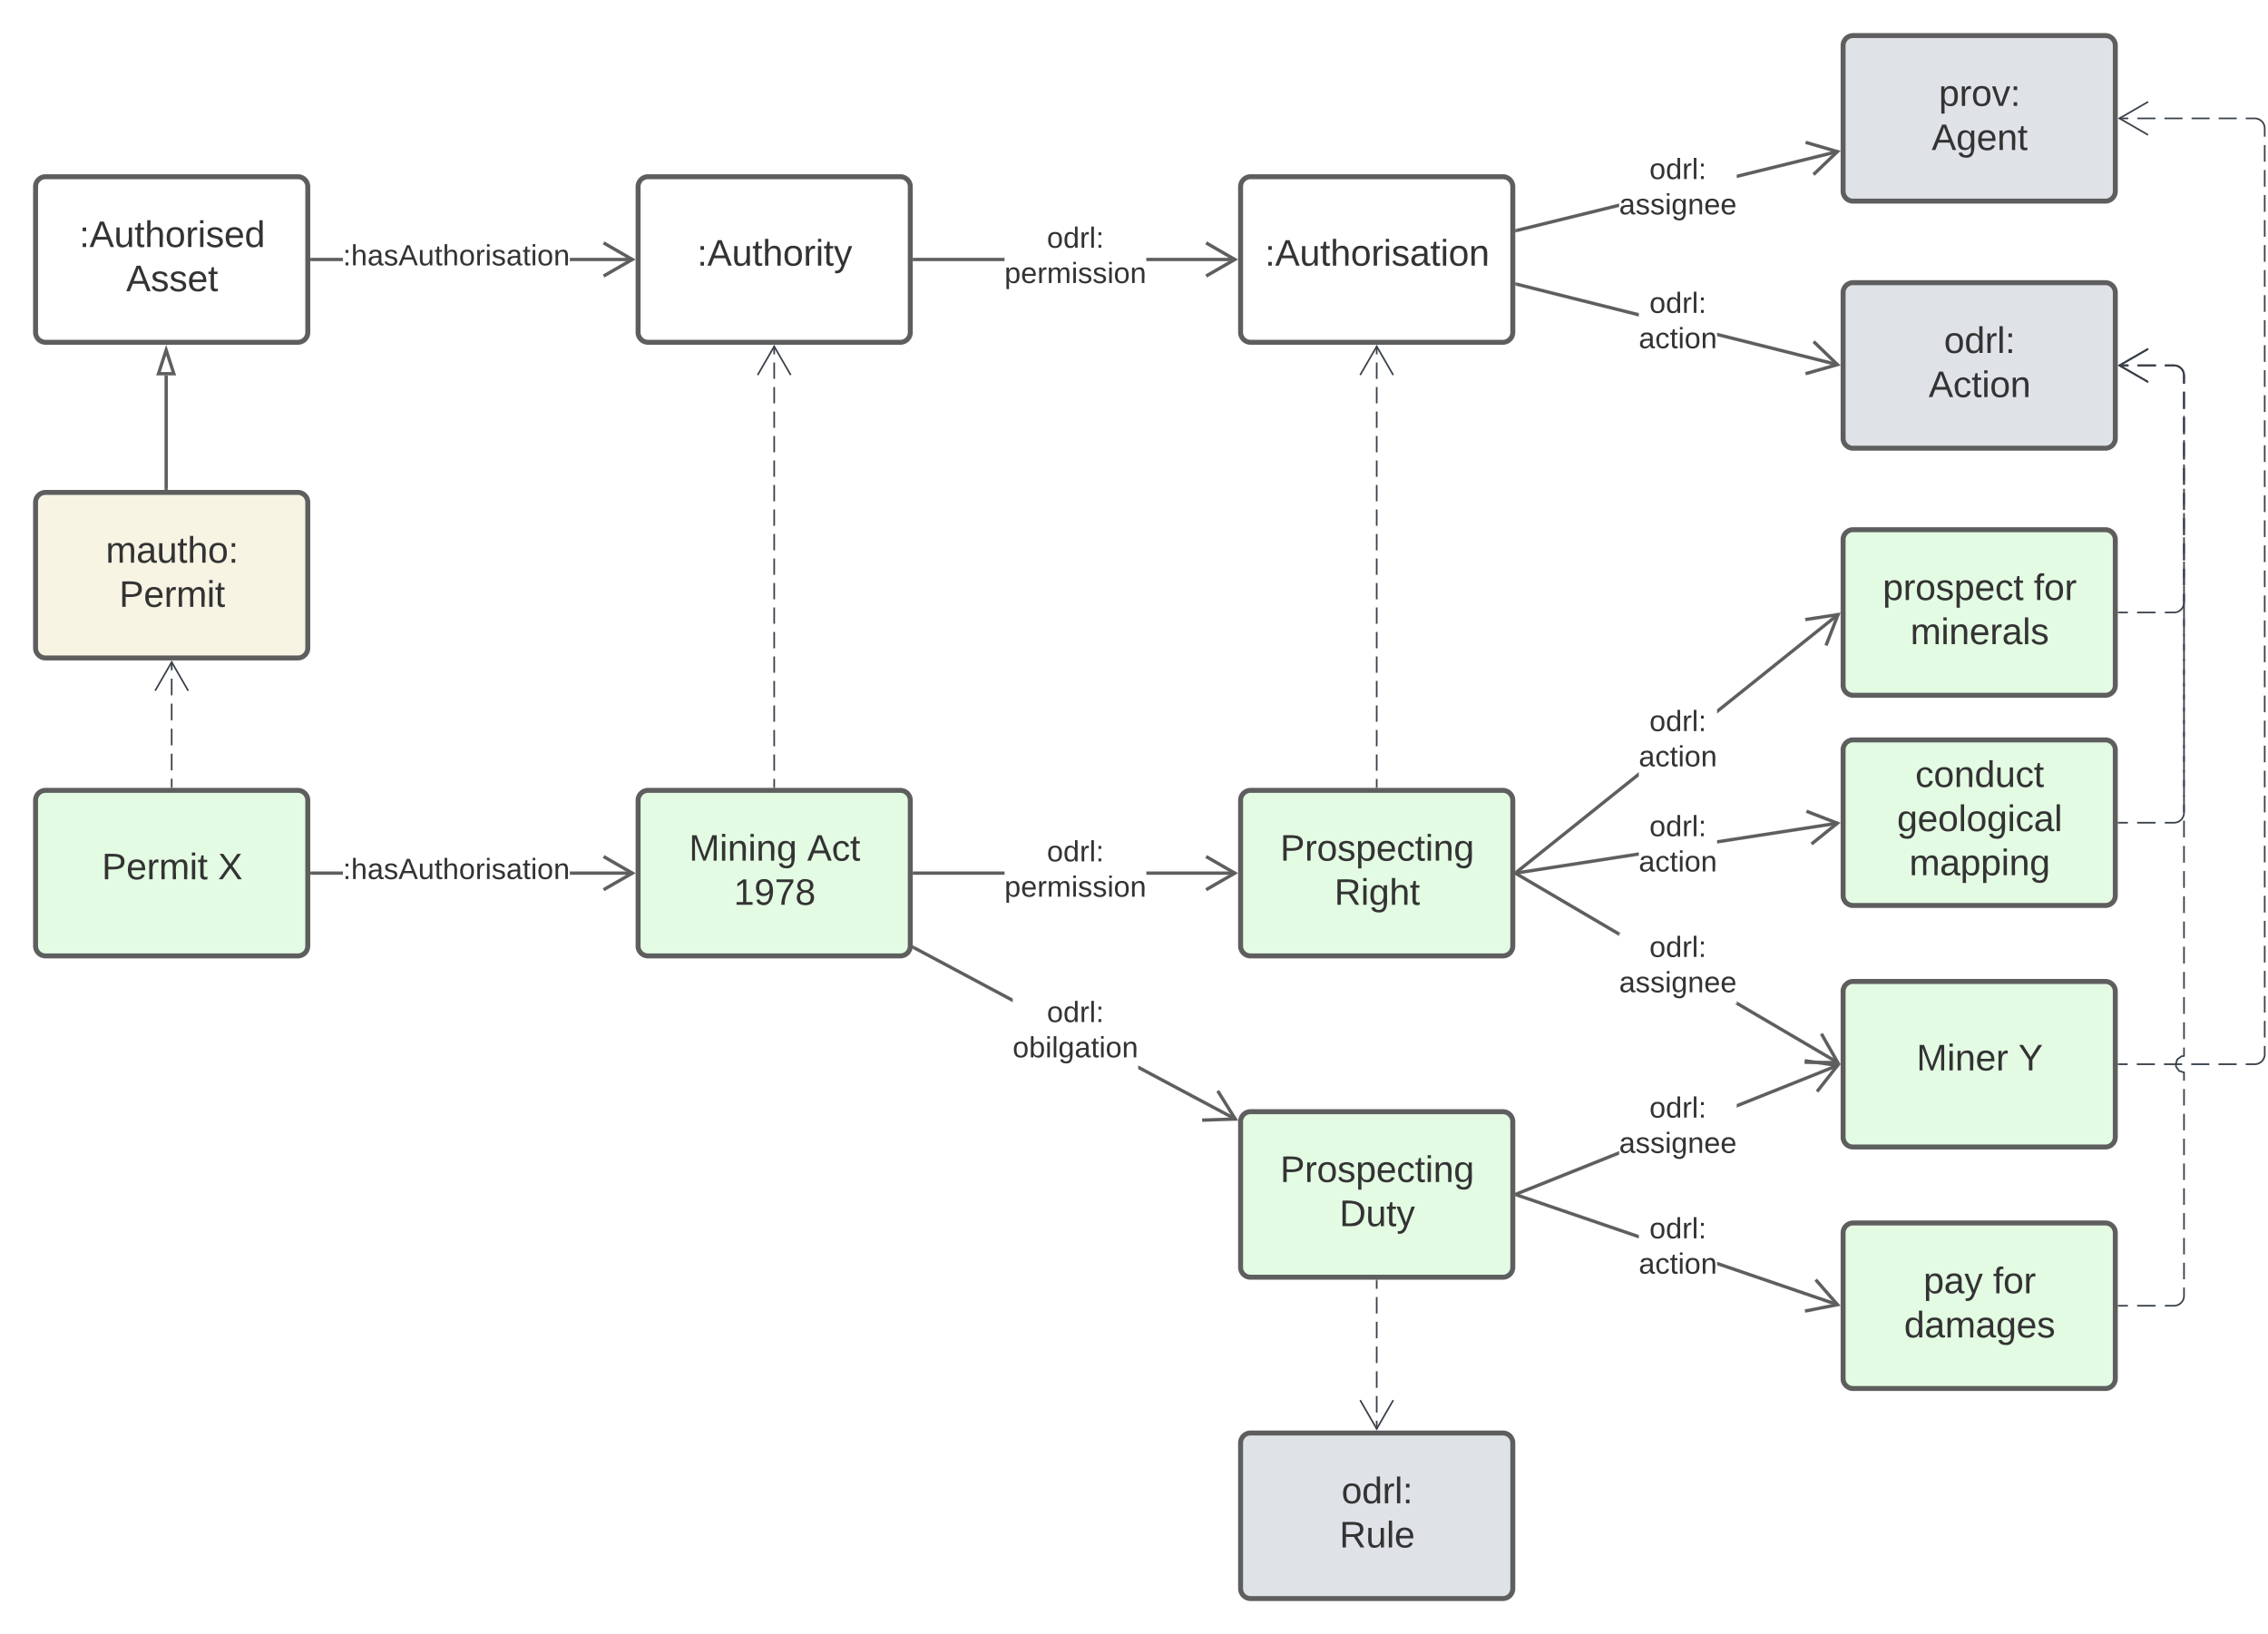 <svg xmlns="http://www.w3.org/2000/svg" xmlns:xlink="http://www.w3.org/1999/xlink" xmlns:lucid="lucid" width="1370.19" height="987.16"><g transform="translate(-135.808 -206.441)" lucid:page-tab-id="SV0iGjJB1.DW"><path d="M0 0h2000v1500H0z" fill="#fff"/><path d="M157.3 319.2a6 6 0 0 1 6-6h152.45a6 6 0 0 1 6 6v88a6 6 0 0 1-6 6H163.3a6 6 0 0 1-6-6z" stroke="#5e5e5e" stroke-width="3" fill="#fff"/><use xlink:href="#a" transform="matrix(1,0,0,1,162.308,318.191) translate(21.389 37.465)"/><use xlink:href="#b" transform="matrix(1,0,0,1,162.308,318.191) translate(49.722 64.132)"/><path d="M521.3 319.2a6 6 0 0 1 6-6h152.45a6 6 0 0 1 6 6v88a6 6 0 0 1-6 6H527.3a6 6 0 0 1-6-6z" stroke="#5e5e5e" stroke-width="3" fill="#fff"/><use xlink:href="#c" transform="matrix(1,0,0,1,526.308,318.191) translate(30.648 48.715)"/><path d="M342.96 364.17h-18.7v-1.95h18.7zm175.03 0h-37.9v-1.95H518z" stroke="#5e5e5e" stroke-width=".05" fill="#5e5e5e"/><path d="M324.28 364.17h-1.03v-1.95h1.03z" fill="#5e5e5e"/><path stroke="#5e5e5e" stroke-width=".05" fill="#5e5e5e"/><path d="M519.76 363.2l-18.8 10.84-.96-1.7 15.86-9.15-15.86-9.16.97-1.7z" stroke="#5e5e5e" stroke-width=".05" fill="#5e5e5e"/><use xlink:href="#d" transform="matrix(1,0,0,1,342.962,352.524) translate(0 14.222)"/><path d="M885.3 319.2a6 6 0 0 1 6-6h152.45a6 6 0 0 1 6 6v88a6 6 0 0 1-6 6H891.3a6 6 0 0 1-6-6z" stroke="#5e5e5e" stroke-width="3" fill="#fff"/><use xlink:href="#e" transform="matrix(1,0,0,1,890.308,318.191) translate(9.691 48.715)"/><path d="M742.67 364.17h-54.42v-1.95h54.42zm139.32 0h-53.6v-1.95H882z" stroke="#5e5e5e" stroke-width=".05" fill="#5e5e5e"/><path d="M688.28 364.17h-1.03v-1.95h1.03z" fill="#5e5e5e"/><path stroke="#5e5e5e" stroke-width=".05" fill="#5e5e5e"/><path d="M883.76 363.2l-18.78 10.84-.98-1.7 15.86-9.15-15.86-9.16.98-1.7z" stroke="#5e5e5e" stroke-width=".05" fill="#5e5e5e"/><use xlink:href="#f" transform="matrix(1,0,0,1,742.666,341.857) translate(25.635 14.222)"/><use xlink:href="#g" transform="matrix(1,0,0,1,742.666,341.857) translate(0.005 35.556)"/><path d="M1249.3 233.94a6 6 0 0 1 6-6h152.45a6 6 0 0 1 6 6v88a6 6 0 0 1-6 6H1255.3a6 6 0 0 1-6-6z" stroke="#5e5e5e" stroke-width="3" fill="#dfe3e8"/><use xlink:href="#h" transform="matrix(1,0,0,1,1254.308,232.941) translate(52.84 37.465)"/><use xlink:href="#i" transform="matrix(1,0,0,1,1254.308,232.941) translate(48.488 64.132)"/><path d="M1114 331.44l-61.54 15.13-.47-1.9 62-15.24zm132.28-32.5l-61.22 15.03v-2l60.75-14.93z" stroke="#5e5e5e" stroke-width=".05" fill="#5e5e5e"/><path d="M1052.48 346.56l-1.23.3v-2l.77-.2z" fill="#5e5e5e"/><path stroke="#5e5e5e" stroke-width=".05" fill="#5e5e5e"/><path d="M1247.76 297.56l-15.65 15-1.34-1.4 13.2-12.67-17.57-5.12.53-1.87z" stroke="#5e5e5e" stroke-width=".05" fill="#5e5e5e"/><use xlink:href="#f" transform="matrix(1,0,0,1,1113.999,300.37) translate(18.301 14.222)"/><use xlink:href="#j" transform="matrix(1,0,0,1,1113.999,300.37) translate(0.005 35.556)"/><path d="M1246.28 425.8l-.47 1.9-72.6-18.2v-2.02zm-120.43-30.2v2.02l-73.87-18.52.48-1.9z" stroke="#5e5e5e" stroke-width=".05" fill="#5e5e5e"/><path d="M1052.48 377.2l-.47 1.9-.75-.18v-2z" fill="#5e5e5e"/><path stroke="#5e5e5e" stroke-width=".05" fill="#5e5e5e"/><path d="M1247.76 427.18l-20.86 5.95-.53-1.88 17.6-5.02-13.15-12.74 1.36-1.4z" stroke="#5e5e5e" stroke-width=".05" fill="#5e5e5e"/><use xlink:href="#f" transform="matrix(1,0,0,1,1125.851,381.217) translate(6.449 14.222)"/><use xlink:href="#k" transform="matrix(1,0,0,1,1125.851,381.217) translate(0.005 35.556)"/><path d="M1249.3 383.2a6 6 0 0 1 6-6h152.45a6 6 0 0 1 6 6v88a6 6 0 0 1-6 6H1255.3a6 6 0 0 1-6-6z" stroke="#5e5e5e" stroke-width="3" fill="#dfe3e8"/><use xlink:href="#l" transform="matrix(1,0,0,1,1254.308,382.191) translate(55.957 37.465)"/><use xlink:href="#m" transform="matrix(1,0,0,1,1254.308,382.191) translate(46.667 64.132)"/><path d="M157.3 509.9a6 6 0 0 1 6-6h152.45a6 6 0 0 1 6 6v88a6 6 0 0 1-6 6H163.3a6 6 0 0 1-6-6z" stroke="#5e5e5e" stroke-width="3" fill="#f7f4e4"/><use xlink:href="#n" transform="matrix(1,0,0,1,162.308,508.899) translate(37.407 37.465)"/><use xlink:href="#o" transform="matrix(1,0,0,1,162.308,508.899) translate(45.494 64.132)"/><path d="M236.2 501.4v-68.2" stroke="#5e5e5e" stroke-width="2" fill="none"/><path d="M237.17 502.4h-1.95v-1.03h1.95z" stroke="#5e5e5e" stroke-width=".05" fill="#5e5e5e"/><path d="M236.2 417.93l4.63 14.26h-9.27z" stroke="#5e5e5e" stroke-width="2" fill="#fff"/><path d="M157.3 689.9a6 6 0 0 1 6-6h152.45a6 6 0 0 1 6 6v88a6 6 0 0 1-6 6H163.3a6 6 0 0 1-6-6z" stroke="#5e5e5e" stroke-width="3" fill="#e3fae3"/><use xlink:href="#p" transform="matrix(1,0,0,1,162.308,688.899) translate(35 48.715)"/><use xlink:href="#q" transform="matrix(1,0,0,1,162.308,688.899) translate(105.185 48.715)"/><path d="M521.3 689.9a6 6 0 0 1 6-6h152.45a6 6 0 0 1 6 6v88a6 6 0 0 1-6 6H527.3a6 6 0 0 1-6-6z" stroke="#5e5e5e" stroke-width="3" fill="#e3fae3"/><use xlink:href="#r" transform="matrix(1,0,0,1,526.308,688.899) translate(25.741 37.465)"/><use xlink:href="#s" transform="matrix(1,0,0,1,526.308,688.899) translate(97.16 37.465)"/><use xlink:href="#t" transform="matrix(1,0,0,1,526.308,688.899) translate(52.809 64.132)"/><path d="M885.3 689.9a6 6 0 0 1 6-6h152.45a6 6 0 0 1 6 6v88a6 6 0 0 1-6 6H891.3a6 6 0 0 1-6-6z" stroke="#5e5e5e" stroke-width="3" fill="#e3fae3"/><use xlink:href="#u" transform="matrix(1,0,0,1,890.308,688.899) translate(18.92 37.465)"/><use xlink:href="#v" transform="matrix(1,0,0,1,890.308,688.899) translate(51.636 64.132)"/><path d="M1249.3 532.44a6 6 0 0 1 6-6h152.45a6 6 0 0 1 6 6v88a6 6 0 0 1-6 6H1255.3a6 6 0 0 1-6-6z" stroke="#5e5e5e" stroke-width="3" fill="#e3fae3"/><use xlink:href="#w" transform="matrix(1,0,0,1,1254.308,531.441) translate(18.92 37.465)"/><use xlink:href="#x" transform="matrix(1,0,0,1,1254.308,531.441) translate(110.216 37.465)"/><use xlink:href="#y" transform="matrix(1,0,0,1,1254.308,531.441) translate(35.648 64.132)"/><path d="M1249.3 805.33a6 6 0 0 1 6-6h152.45a6 6 0 0 1 6 6v88a6 6 0 0 1-6 6H1255.3a6 6 0 0 1-6-6z" stroke="#5e5e5e" stroke-width="3" fill="#e3fae3"/><use xlink:href="#z" transform="matrix(1,0,0,1,1254.308,804.333) translate(39.321 48.715)"/><use xlink:href="#A" transform="matrix(1,0,0,1,1254.308,804.333) translate(100.864 48.715)"/><path d="M239.53 681.9v-5.04m0-5.04v-10.08m0-5.04v-10.08m0-5.04V631.5m0-5.03V616.4m0-5.05v-5.04" stroke="#3a414a" fill="none"/><path d="M240 682.4h-.94v-.5h.94z" stroke="#3a414a" stroke-width=".05" fill="#3a414a"/><path d="M229.53 623.72l10-17.32 10 17.32M603.53 681.9v-4.93m0-4.93v-9.87m0-4.93v-9.86m0-4.93v-9.87m0-4.93v-9.86m0-4.94V603m0-4.94v-9.86m0-4.93v-9.86m0-4.92v-9.87m0-4.92v-9.86m0-4.93V529m0-4.93v-9.87m0-4.93v-9.87m0-4.93v-9.86m0-4.93v-9.85m0-4.94v-9.85m0-4.93v-9.86m0-4.93v-9.87m0-4.93v-4.93" stroke="#3a414a" fill="none"/><path d="M604 682.4h-.95v-.5h.96z" stroke="#3a414a" stroke-width=".05" fill="#3a414a"/><path d="M593.53 433l10-17.3 10 17.3M967.53 681.9v-4.93m0-4.93v-9.87m0-4.93v-9.86m0-4.93v-9.87m0-4.93v-9.86m0-4.94V603m0-4.94v-9.86m0-4.93v-9.86m0-4.92v-9.87m0-4.92v-9.86m0-4.93V529m0-4.93v-9.87m0-4.93v-9.87m0-4.93v-9.86m0-4.93v-9.85m0-4.94v-9.85m0-4.93v-9.86m0-4.93v-9.87m0-4.93v-4.93" stroke="#3a414a" fill="none"/><path d="M968 682.4h-.95v-.5h.96z" stroke="#3a414a" stroke-width=".05" fill="#3a414a"/><path d="M957.53 433l10-17.3 10 17.3" stroke="#3a414a" fill="none"/><path d="M342.96 734.87h-18.7v-1.95h18.7zm175.03 0h-37.9v-1.95H518z" stroke="#5e5e5e" stroke-width=".05" fill="#5e5e5e"/><path d="M324.28 734.87h-1.03v-1.95h1.03z" fill="#5e5e5e"/><path stroke="#5e5e5e" stroke-width=".05" fill="#5e5e5e"/><path d="M519.76 733.9l-18.78 10.84-.98-1.7 15.86-9.14-15.86-9.16.98-1.7z" stroke="#5e5e5e" stroke-width=".05" fill="#5e5e5e"/><use xlink:href="#d" transform="matrix(1,0,0,1,342.962,723.232) translate(0 14.222)"/><path d="M742.67 734.87h-54.42v-1.95h54.42zm139.32 0h-53.6v-1.95H882z" stroke="#5e5e5e" stroke-width=".05" fill="#5e5e5e"/><path d="M688.28 734.87h-1.03v-1.95h1.03z" fill="#5e5e5e"/><path stroke="#5e5e5e" stroke-width=".05" fill="#5e5e5e"/><path d="M883.76 733.9l-18.78 10.84-.98-1.7 15.86-9.14-15.86-9.16.98-1.7z" stroke="#5e5e5e" stroke-width=".05" fill="#5e5e5e"/><use xlink:href="#f" transform="matrix(1,0,0,1,742.666,712.566) translate(25.635 14.222)"/><use xlink:href="#g" transform="matrix(1,0,0,1,742.666,712.566) translate(0.005 35.556)"/><path d="M1125.85 675.4l-73.2 58.63-1.23-1.52 74.43-59.6zM1247 578.33l-73.8 59.1v-2.5l72.58-58.12z" stroke="#5e5e5e" stroke-width=".05" fill="#5e5e5e"/><path d="M1052.66 734.02l-1.4 1.13v-2.5l.18-.15z" fill="#5e5e5e"/><path stroke="#5e5e5e" stroke-width=".05" fill="#5e5e5e"/><path d="M1239.9 596.68l-1.83-.7 6.65-17.07-18.1 2.78-.3-1.93 21.45-3.28z" stroke="#5e5e5e" stroke-width=".05" fill="#5e5e5e"/><use xlink:href="#f" transform="matrix(1,0,0,1,1125.851,633.836) translate(6.449 14.222)"/><use xlink:href="#k" transform="matrix(1,0,0,1,1125.851,633.836) translate(0.005 35.556)"/><path d="M1246.73 847.57l-.98 1.68-61.82-36.3h1.13v-1.6zm-131.6-77.3H1114v1.6l-62.38-36.62 1-1.68z" stroke="#5e5e5e" stroke-width=".05" fill="#5e5e5e"/><path d="M1052.63 733.58l-1 1.68-.38-.23v-2.26z" fill="#5e5e5e"/><path stroke="#5e5e5e" stroke-width=".05" fill="#5e5e5e"/><path d="M1247.77 849.3l-21.7-.15.02-1.95 18.3.13-9.04-15.92 1.7-.95z" stroke="#5e5e5e" stroke-width=".05" fill="#5e5e5e"/><use xlink:href="#f" transform="matrix(1,0,0,1,1113.999,770.283) translate(18.301 14.222)"/><use xlink:href="#j" transform="matrix(1,0,0,1,1113.999,770.283) translate(0.005 35.556)"/><path d="M1415.75 849.33h5.48m5.5 0h10.95m5.5 0h10.95m5.5 0h10.95m5.5 0h10.95m5.5 0h5.47l.94-.07.9-.22.88-.36.8-.5.72-.6.6-.72.5-.8.37-.87.23-.93.07-.94v-5.04m0-5.05v-10.08m0-5.03v-10.08m0-5.04v-10.08m0-5.04v-10.08m0-5.04V762.7m0-5.04v-10.08m0-5.04v-10.08m0-5.04v-10.08m0-5.04v-10.07m0-5.04v-10.1m0-5.03V672m0-5.05v-10.08m0-5.04v-10.08m0-5.04v-10.07m0-5.04v-10.1m0-5.03V596.4m0-5.04v-10.1m0-5.02v-10.08m0-5.04v-10.08m0-5.04v-10.08m0-5.04V520.8m0-5.04v-10.08m0-5.04v-10.08m0-5.04v-10.08m0-5.04v-10.07m0-5.04v-10.1m0-5.03V430.1m0-5.05v-10.08m0-5.04v-10.08m0-5.04v-10.07m0-5.04v-10.1m0-5.03V354.5m0-5.05V339.4m0-5.04v-10.08m0-5.04v-10.08m0-5.04v-10.08m0-5.04v-5.04l-.07-.94-.22-.9-.35-.88-.5-.8-.6-.72-.72-.6-.8-.5-.88-.37-.9-.22-.95-.06h-5.46m-5.45 0h-10.92m-5.46 0h-10.9m-5.47 0h-10.9m-5.47 0h-10.9m-5.46 0h-5.46" stroke="#3a414a" fill="none"/><path d="M1415.77 849.8h-.52v-.94h.52z" stroke="#3a414a" stroke-width=".05" fill="#3a414a"/><path d="M1433.57 287.94l-17.32-10 17.32-10M1415.75 576.44h5.6m5.57 0h11.16m5.6 0h5.57l.94-.07.9-.22.88-.36.8-.5.7-.62.63-.7.5-.82.36-.87.22-.92.07-.94v-5.08m0-5.1v-10.15m0-5.08v-10.16m0-5.1v-10.15m0-5.08v-10.16m0-5.1v-10.15m0-5.08v-10.16m0-5.1v-10.15m0-5.08v-10.16m0-5.1v-5.07l-.07-.95-.22-.9-.36-.88-.5-.8-.6-.72-.72-.6-.8-.5-.87-.37-.9-.22-.95-.07h-5.5m-5.53 0h-11.03m-5.52 0h-5.52" stroke="#3a414a" fill="none"/><path d="M1415.77 576.92h-.52v-.95h.52z" stroke="#3a414a" stroke-width=".05" fill="#3a414a"/><path d="M1433.57 437.2l-17.32-10 17.32-10" stroke="#3a414a" fill="none"/><path d="M1249.3 659.43a6 6 0 0 1 6-6h152.45a6 6 0 0 1 6 6v88a6 6 0 0 1-6 6H1255.3a6 6 0 0 1-6-6z" stroke="#5e5e5e" stroke-width="3" fill="#e3fae3"/><use xlink:href="#B" transform="matrix(1,0,0,1,1254.308,658.434) translate(38.611 23.403)"/><use xlink:href="#C" transform="matrix(1,0,0,1,1254.308,658.434) translate(27.593 50.069)"/><use xlink:href="#D" transform="matrix(1,0,0,1,1254.308,658.434) translate(34.969 76.736)"/><path d="M1125.85 723.32l-73.46 11.4-.3-1.94 73.75-11.43zm120.3-18.64l-72.94 11.3V714l72.66-11.25z" stroke="#5e5e5e" stroke-width=".05" fill="#5e5e5e"/><path d="M1052.4 734.7l-1.15.2v-2l.87-.12z" fill="#5e5e5e"/><path stroke="#5e5e5e" stroke-width=".05" fill="#5e5e5e"/><path d="M1247.76 703.44l-16.9 13.6-1.22-1.52 14.26-11.48-17.07-6.62.7-1.82z" stroke="#5e5e5e" stroke-width=".05" fill="#5e5e5e"/><use xlink:href="#f" transform="matrix(1,0,0,1,1125.851,697.333) translate(6.449 14.222)"/><use xlink:href="#k" transform="matrix(1,0,0,1,1125.851,697.333) translate(0.005 35.556)"/><path d="M1415.75 703.43h5.6m5.57 0h11.16m5.6 0h5.57l.94-.07.9-.22.88-.36.8-.5.7-.6.63-.72.5-.8.36-.87.22-.93.07-.94v-4.9m0-4.88v-9.8m0-4.88v-9.8m0-4.88v-9.8m0-4.9v-9.78m0-4.9v-9.78m0-4.9v-9.78m0-4.9v-9.78m0-4.9v-9.78m0-4.9v-9.78m0-4.9v-9.78m0-4.9v-9.78m0-4.9v-9.78m0-4.9v-9.78m0-4.9v-9.78m0-4.9v-9.78m0-4.9v-9.78m0-4.9v-9.78m0-4.9v-4.9l-.07-.93-.22-.9-.36-.88-.5-.8-.6-.72-.72-.6-.8-.5-.87-.37-.9-.22-.95-.07h-5.5m-5.53 0h-11.03m-5.52 0h-5.52" stroke="#3a414a" fill="none"/><path d="M1415.77 703.9h-.52v-.94h.52z" stroke="#3a414a" stroke-width=".05" fill="#3a414a"/><path d="M1433.57 437.2l-17.32-10 17.32-10" stroke="#3a414a" fill="none"/><path d="M885.3 884a6 6 0 0 1 6-6h152.45a6 6 0 0 1 6 6v88a6 6 0 0 1-6 6H891.3a6 6 0 0 1-6-6z" stroke="#5e5e5e" stroke-width="3" fill="#e3fae3"/><use xlink:href="#u" transform="matrix(1,0,0,1,890.308,883) translate(18.92 37.465)"/><use xlink:href="#E" transform="matrix(1,0,0,1,890.308,883) translate(54.691 64.132)"/><path d="M882.7 881.66l-.9 1.72-58.34-31.1h.02v-2.2zm-135.1-72.04h-.02v2.2l-59.95-31.97.92-1.72z" stroke="#5e5e5e" stroke-width=".05" fill="#5e5e5e"/><path d="M688.57 778.14l-.92 1.72-.6-.32.1-.47.1-1.1v-.53z" fill="#5e5e5e"/><path stroke="#5e5e5e" stroke-width=".05" fill="#5e5e5e"/><path d="M883.8 883.36l-21.67.73-.06-1.96 18.3-.62-9.7-15.54 1.67-1.03z" stroke="#5e5e5e" stroke-width=".05" fill="#5e5e5e"/><use xlink:href="#f" transform="matrix(1,0,0,1,747.579,809.616) translate(20.721 14.222)"/><use xlink:href="#F" transform="matrix(1,0,0,1,747.579,809.616) translate(0.005 35.556)"/><path d="M1114 903.94l-61.46 24.6-.72-1.82 62.18-24.88zm132.48-53.03l-61.42 24.6v-2.1l60.7-24.3z" stroke="#5e5e5e" stroke-width=".05" fill="#5e5e5e"/><path d="M1052.57 928.52l-1.32.53v-2.1l.6-.24z" fill="#5e5e5e"/><path stroke="#5e5e5e" stroke-width=".05" fill="#5e5e5e"/><path d="M1247.76 849.35l-13.4 17.05-1.54-1.2 11.32-14.4-18.12-2.6.27-1.94z" stroke="#5e5e5e" stroke-width=".05" fill="#5e5e5e"/><g><use xlink:href="#f" transform="matrix(1,0,0,1,1113.999,867.333) translate(18.301 14.222)"/><use xlink:href="#j" transform="matrix(1,0,0,1,1113.999,867.333) translate(0.005 35.556)"/></g><path d="M1249.3 951.23a6 6 0 0 1 6-6h152.45a6 6 0 0 1 6 6v88a6 6 0 0 1-6 6H1255.3a6 6 0 0 1-6-6z" stroke="#5e5e5e" stroke-width="3" fill="#e3fae3"/><g><use xlink:href="#G" transform="matrix(1,0,0,1,1254.308,950.232) translate(43.58 37.465)"/><use xlink:href="#x" transform="matrix(1,0,0,1,1254.308,950.232) translate(85.556 37.465)"/><use xlink:href="#H" transform="matrix(1,0,0,1,1254.308,950.232) translate(31.852 64.132)"/></g><path d="M1246.4 993.72l-.63 1.85-72.56-24.82v-2.07zm-120.55-41.23v2.05l-73.97-25.3.63-1.85z" stroke="#5e5e5e" stroke-width=".05" fill="#5e5e5e"/><path d="M1052.54 927.4l-.63 1.85-.65-.22v-2.06z" fill="#5e5e5e"/><path stroke="#5e5e5e" stroke-width=".05" fill="#5e5e5e"/><path d="M1247.76 995.22l-21.28 4.18-.38-1.92 17.97-3.53-12.04-13.8 1.47-1.27z" stroke="#5e5e5e" stroke-width=".05" fill="#5e5e5e"/><g><use xlink:href="#f" transform="matrix(1,0,0,1,1125.851,940.283) translate(6.449 14.222)"/><use xlink:href="#k" transform="matrix(1,0,0,1,1125.851,940.283) translate(0.005 35.556)"/></g><path d="M1415.75 995.23h5.6m5.57 0h11.16m5.6 0h5.57l.94-.07.9-.22.88-.36.8-.5.7-.6.63-.72.5-.8.36-.87.22-.93.07-.94v-5m0-5v-9.98m0-5v-10m0-5v-9.98m0-5v-10m0-5v-9.98m0-5v-10m0-5v-9.98m0-5v-10m0-5v-5l-2.95-.95-1.8-2.46-.25-1.57.97-2.95 2.45-1.8 1.58-.25v-5.07m0-5.08v-10.15m0-5.08V808.8m0-5.07v-10.15m0-5.08v-10.15m0-5.08v-10.15m0-5.08V747.9m0-5.08v-10.16m0-5.07v-10.16m0-5.08V702.2m0-5.07v-10.15m0-5.07v-10.14m0-5.08v-10.15m0-5.08V641.3m0-5.08v-10.15m0-5.07v-10.15m0-5.08v-10.15m0-5.08V580.4m0-5.1v-10.14m0-5.07v-10.17m0-5.07V534.7m0-5.07v-10.15m0-5.08v-10.15m0-5.07v-10.16m0-5.07V473.8m0-5.08v-10.15m0-5.08v-10.16m0-5.07v-5.08l-.07-.95-.22-.9-.36-.88-.5-.8-.6-.72-.72-.6-.8-.5-.87-.37-.9-.22-.95-.07h-5.5m-5.53 0h-11.03m-5.52 0h-5.52" stroke="#3a414a" fill="none"/><path d="M1415.77 995.7h-.52v-.94h.52z" stroke="#3a414a" stroke-width=".05" fill="#3a414a"/><path d="M1433.57 437.2l-17.32-10 17.32-10" stroke="#3a414a" fill="none"/><path d="M885.3 1078.1a6 6 0 0 1 6-6h152.45a6 6 0 0 1 6 6v88a6 6 0 0 1-6 6H891.3a6 6 0 0 1-6-6z" stroke="#5e5e5e" stroke-width="3" fill="#dfe3e8"/><g><use xlink:href="#l" transform="matrix(1,0,0,1,890.308,1077.101) translate(55.957 37.465)"/><use xlink:href="#I" transform="matrix(1,0,0,1,890.308,1077.101) translate(54.722 64.132)"/></g><path d="M967.53 980v4.98m0 5v9.95m0 4.98v9.98m0 4.98v9.97m0 4.98v9.98m0 4.98v9.97m0 4.98v5" stroke="#3a414a" fill="none"/><path d="M968 980h-.95v-.5h.96z" stroke="#3a414a" stroke-width=".05" fill="#3a414a"/><path d="M977.53 1052.28l-10 17.32-10-17.32" stroke="#3a414a" fill="none"/><defs><path fill="#333" d="M33-154v-36h34v36H33zM33 0v-36h34V0H33" id="J"/><path fill="#333" d="M205 0l-28-72H64L36 0H1l101-248h38L239 0h-34zm-38-99l-47-123c-12 45-31 82-46 123h93" id="K"/><path fill="#333" d="M84 4C-5 8 30-112 23-190h32v120c0 31 7 50 39 49 72-2 45-101 50-169h31l1 190h-30c-1-10 1-25-2-33-11 22-28 36-60 37" id="L"/><path fill="#333" d="M59-47c-2 24 18 29 38 22v24C64 9 27 4 27-40v-127H5v-23h24l9-43h21v43h35v23H59v120" id="M"/><path fill="#333" d="M106-169C34-169 62-67 57 0H25v-261h32l-1 103c12-21 28-36 61-36 89 0 53 116 60 194h-32v-121c2-32-8-49-39-48" id="N"/><path fill="#333" d="M100-194c62-1 85 37 85 99 1 63-27 99-86 99S16-35 15-95c0-66 28-99 85-99zM99-20c44 1 53-31 53-75 0-43-8-75-51-75s-53 32-53 75 10 74 51 75" id="O"/><path fill="#333" d="M114-163C36-179 61-72 57 0H25l-1-190h30c1 12-1 29 2 39 6-27 23-49 58-41v29" id="P"/><path fill="#333" d="M24-231v-30h32v30H24zM24 0v-190h32V0H24" id="Q"/><path fill="#333" d="M135-143c-3-34-86-38-87 0 15 53 115 12 119 90S17 21 10-45l28-5c4 36 97 45 98 0-10-56-113-15-118-90-4-57 82-63 122-42 12 7 21 19 24 35" id="R"/><path fill="#333" d="M100-194c63 0 86 42 84 106H49c0 40 14 67 53 68 26 1 43-12 49-29l28 8c-11 28-37 45-77 45C44 4 14-33 15-96c1-61 26-98 85-98zm52 81c6-60-76-77-97-28-3 7-6 17-6 28h103" id="S"/><path fill="#333" d="M85-194c31 0 48 13 60 33l-1-100h32l1 261h-30c-2-10 0-23-3-31C134-8 116 4 85 4 32 4 16-35 15-94c0-66 23-100 70-100zm9 24c-40 0-46 34-46 75 0 40 6 74 45 74 42 0 51-32 51-76 0-42-9-74-50-73" id="T"/><g id="a"><use transform="matrix(0.062,0,0,0.062,0,0)" xlink:href="#J"/><use transform="matrix(0.062,0,0,0.062,6.173,0)" xlink:href="#K"/><use transform="matrix(0.062,0,0,0.062,20.988,0)" xlink:href="#L"/><use transform="matrix(0.062,0,0,0.062,33.333,0)" xlink:href="#M"/><use transform="matrix(0.062,0,0,0.062,39.506,0)" xlink:href="#N"/><use transform="matrix(0.062,0,0,0.062,51.852,0)" xlink:href="#O"/><use transform="matrix(0.062,0,0,0.062,64.198,0)" xlink:href="#P"/><use transform="matrix(0.062,0,0,0.062,71.543,0)" xlink:href="#Q"/><use transform="matrix(0.062,0,0,0.062,76.42,0)" xlink:href="#R"/><use transform="matrix(0.062,0,0,0.062,87.531,0)" xlink:href="#S"/><use transform="matrix(0.062,0,0,0.062,99.877,0)" xlink:href="#T"/></g><g id="b"><use transform="matrix(0.062,0,0,0.062,0,0)" xlink:href="#K"/><use transform="matrix(0.062,0,0,0.062,14.815,0)" xlink:href="#R"/><use transform="matrix(0.062,0,0,0.062,25.926,0)" xlink:href="#R"/><use transform="matrix(0.062,0,0,0.062,37.037,0)" xlink:href="#S"/><use transform="matrix(0.062,0,0,0.062,49.383,0)" xlink:href="#M"/></g><path fill="#333" d="M179-190L93 31C79 59 56 82 12 73V49c39 6 53-20 64-50L1-190h34L92-34l54-156h33" id="U"/><g id="c"><use transform="matrix(0.062,0,0,0.062,0,0)" xlink:href="#J"/><use transform="matrix(0.062,0,0,0.062,6.173,0)" xlink:href="#K"/><use transform="matrix(0.062,0,0,0.062,20.988,0)" xlink:href="#L"/><use transform="matrix(0.062,0,0,0.062,33.333,0)" xlink:href="#M"/><use transform="matrix(0.062,0,0,0.062,39.506,0)" xlink:href="#N"/><use transform="matrix(0.062,0,0,0.062,51.852,0)" xlink:href="#O"/><use transform="matrix(0.062,0,0,0.062,64.198,0)" xlink:href="#P"/><use transform="matrix(0.062,0,0,0.062,71.543,0)" xlink:href="#Q"/><use transform="matrix(0.062,0,0,0.062,76.42,0)" xlink:href="#M"/><use transform="matrix(0.062,0,0,0.062,82.593,0)" xlink:href="#U"/></g><path fill="#333" d="M141-36C126-15 110 5 73 4 37 3 15-17 15-53c-1-64 63-63 125-63 3-35-9-54-41-54-24 1-41 7-42 31l-33-3c5-37 33-52 76-52 45 0 72 20 72 64v82c-1 20 7 32 28 27v20c-31 9-61-2-59-35zM48-53c0 20 12 33 32 33 41-3 63-29 60-74-43 2-92-5-92 41" id="V"/><path fill="#333" d="M117-194c89-4 53 116 60 194h-32v-121c0-31-8-49-39-48C34-167 62-67 57 0H25l-1-190h30c1 10-1 24 2 32 11-22 29-35 61-36" id="W"/><g id="d"><use transform="matrix(0.049,0,0,0.049,0,0)" xlink:href="#J"/><use transform="matrix(0.049,0,0,0.049,4.938,0)" xlink:href="#N"/><use transform="matrix(0.049,0,0,0.049,14.815,0)" xlink:href="#V"/><use transform="matrix(0.049,0,0,0.049,24.691,0)" xlink:href="#R"/><use transform="matrix(0.049,0,0,0.049,33.58,0)" xlink:href="#K"/><use transform="matrix(0.049,0,0,0.049,45.432,0)" xlink:href="#L"/><use transform="matrix(0.049,0,0,0.049,55.309,0)" xlink:href="#M"/><use transform="matrix(0.049,0,0,0.049,60.247,0)" xlink:href="#N"/><use transform="matrix(0.049,0,0,0.049,70.123,0)" xlink:href="#O"/><use transform="matrix(0.049,0,0,0.049,80,0)" xlink:href="#P"/><use transform="matrix(0.049,0,0,0.049,85.877,0)" xlink:href="#Q"/><use transform="matrix(0.049,0,0,0.049,89.778,0)" xlink:href="#R"/><use transform="matrix(0.049,0,0,0.049,98.667,0)" xlink:href="#V"/><use transform="matrix(0.049,0,0,0.049,108.543,0)" xlink:href="#M"/><use transform="matrix(0.049,0,0,0.049,113.481,0)" xlink:href="#Q"/><use transform="matrix(0.049,0,0,0.049,117.383,0)" xlink:href="#O"/><use transform="matrix(0.049,0,0,0.049,127.259,0)" xlink:href="#W"/></g><g id="e"><use transform="matrix(0.062,0,0,0.062,0,0)" xlink:href="#J"/><use transform="matrix(0.062,0,0,0.062,6.173,0)" xlink:href="#K"/><use transform="matrix(0.062,0,0,0.062,20.988,0)" xlink:href="#L"/><use transform="matrix(0.062,0,0,0.062,33.333,0)" xlink:href="#M"/><use transform="matrix(0.062,0,0,0.062,39.506,0)" xlink:href="#N"/><use transform="matrix(0.062,0,0,0.062,51.852,0)" xlink:href="#O"/><use transform="matrix(0.062,0,0,0.062,64.198,0)" xlink:href="#P"/><use transform="matrix(0.062,0,0,0.062,71.543,0)" xlink:href="#Q"/><use transform="matrix(0.062,0,0,0.062,76.42,0)" xlink:href="#R"/><use transform="matrix(0.062,0,0,0.062,87.531,0)" xlink:href="#V"/><use transform="matrix(0.062,0,0,0.062,99.877,0)" xlink:href="#M"/><use transform="matrix(0.062,0,0,0.062,106.049,0)" xlink:href="#Q"/><use transform="matrix(0.062,0,0,0.062,110.926,0)" xlink:href="#O"/><use transform="matrix(0.062,0,0,0.062,123.272,0)" xlink:href="#W"/></g><path fill="#333" d="M24 0v-261h32V0H24" id="X"/><g id="f"><use transform="matrix(0.049,0,0,0.049,0,0)" xlink:href="#O"/><use transform="matrix(0.049,0,0,0.049,9.877,0)" xlink:href="#T"/><use transform="matrix(0.049,0,0,0.049,19.753,0)" xlink:href="#P"/><use transform="matrix(0.049,0,0,0.049,25.63,0)" xlink:href="#X"/><use transform="matrix(0.049,0,0,0.049,29.531,0)" xlink:href="#J"/></g><path fill="#333" d="M115-194c55 1 70 41 70 98S169 2 115 4C84 4 66-9 55-30l1 105H24l-1-265h31l2 30c10-21 28-34 59-34zm-8 174c40 0 45-34 45-75s-6-73-45-74c-42 0-51 32-51 76 0 43 10 73 51 73" id="Y"/><path fill="#333" d="M210-169c-67 3-38 105-44 169h-31v-121c0-29-5-50-35-48C34-165 62-65 56 0H25l-1-190h30c1 10-1 24 2 32 10-44 99-50 107 0 11-21 27-35 58-36 85-2 47 119 55 194h-31v-121c0-29-5-49-35-48" id="Z"/><g id="g"><use transform="matrix(0.049,0,0,0.049,0,0)" xlink:href="#Y"/><use transform="matrix(0.049,0,0,0.049,9.877,0)" xlink:href="#S"/><use transform="matrix(0.049,0,0,0.049,19.753,0)" xlink:href="#P"/><use transform="matrix(0.049,0,0,0.049,25.63,0)" xlink:href="#Z"/><use transform="matrix(0.049,0,0,0.049,40.395,0)" xlink:href="#Q"/><use transform="matrix(0.049,0,0,0.049,44.296,0)" xlink:href="#R"/><use transform="matrix(0.049,0,0,0.049,53.185,0)" xlink:href="#R"/><use transform="matrix(0.049,0,0,0.049,62.074,0)" xlink:href="#Q"/><use transform="matrix(0.049,0,0,0.049,65.975,0)" xlink:href="#O"/><use transform="matrix(0.049,0,0,0.049,75.852,0)" xlink:href="#W"/></g><path fill="#333" d="M108 0H70L1-190h34L89-25l56-165h34" id="aa"/><g id="h"><use transform="matrix(0.062,0,0,0.062,0,0)" xlink:href="#Y"/><use transform="matrix(0.062,0,0,0.062,12.346,0)" xlink:href="#P"/><use transform="matrix(0.062,0,0,0.062,19.691,0)" xlink:href="#O"/><use transform="matrix(0.062,0,0,0.062,32.037,0)" xlink:href="#aa"/><use transform="matrix(0.062,0,0,0.062,43.148,0)" xlink:href="#J"/></g><path fill="#333" d="M177-190C167-65 218 103 67 71c-23-6-38-20-44-43l32-5c15 47 100 32 89-28v-30C133-14 115 1 83 1 29 1 15-40 15-95c0-56 16-97 71-98 29-1 48 16 59 35 1-10 0-23 2-32h30zM94-22c36 0 50-32 50-73 0-42-14-75-50-75-39 0-46 34-46 75s6 73 46 73" id="ab"/><g id="i"><use transform="matrix(0.062,0,0,0.062,0,0)" xlink:href="#K"/><use transform="matrix(0.062,0,0,0.062,14.815,0)" xlink:href="#ab"/><use transform="matrix(0.062,0,0,0.062,27.16,0)" xlink:href="#S"/><use transform="matrix(0.062,0,0,0.062,39.506,0)" xlink:href="#W"/><use transform="matrix(0.062,0,0,0.062,51.852,0)" xlink:href="#M"/></g><g id="j"><use transform="matrix(0.049,0,0,0.049,0,0)" xlink:href="#V"/><use transform="matrix(0.049,0,0,0.049,9.877,0)" xlink:href="#R"/><use transform="matrix(0.049,0,0,0.049,18.765,0)" xlink:href="#R"/><use transform="matrix(0.049,0,0,0.049,27.654,0)" xlink:href="#Q"/><use transform="matrix(0.049,0,0,0.049,31.556,0)" xlink:href="#ab"/><use transform="matrix(0.049,0,0,0.049,41.432,0)" xlink:href="#W"/><use transform="matrix(0.049,0,0,0.049,51.309,0)" xlink:href="#S"/><use transform="matrix(0.049,0,0,0.049,61.185,0)" xlink:href="#S"/></g><path fill="#333" d="M96-169c-40 0-48 33-48 73s9 75 48 75c24 0 41-14 43-38l32 2c-6 37-31 61-74 61-59 0-76-41-82-99-10-93 101-131 147-64 4 7 5 14 7 22l-32 3c-4-21-16-35-41-35" id="ac"/><g id="k"><use transform="matrix(0.049,0,0,0.049,0,0)" xlink:href="#V"/><use transform="matrix(0.049,0,0,0.049,9.877,0)" xlink:href="#ac"/><use transform="matrix(0.049,0,0,0.049,18.765,0)" xlink:href="#M"/><use transform="matrix(0.049,0,0,0.049,23.704,0)" xlink:href="#Q"/><use transform="matrix(0.049,0,0,0.049,27.605,0)" xlink:href="#O"/><use transform="matrix(0.049,0,0,0.049,37.481,0)" xlink:href="#W"/></g><g id="l"><use transform="matrix(0.062,0,0,0.062,0,0)" xlink:href="#O"/><use transform="matrix(0.062,0,0,0.062,12.346,0)" xlink:href="#T"/><use transform="matrix(0.062,0,0,0.062,24.691,0)" xlink:href="#P"/><use transform="matrix(0.062,0,0,0.062,32.037,0)" xlink:href="#X"/><use transform="matrix(0.062,0,0,0.062,36.914,0)" xlink:href="#J"/></g><g id="m"><use transform="matrix(0.062,0,0,0.062,0,0)" xlink:href="#K"/><use transform="matrix(0.062,0,0,0.062,14.815,0)" xlink:href="#ac"/><use transform="matrix(0.062,0,0,0.062,25.926,0)" xlink:href="#M"/><use transform="matrix(0.062,0,0,0.062,32.099,0)" xlink:href="#Q"/><use transform="matrix(0.062,0,0,0.062,36.975,0)" xlink:href="#O"/><use transform="matrix(0.062,0,0,0.062,49.321,0)" xlink:href="#W"/></g><g id="n"><use transform="matrix(0.062,0,0,0.062,0,0)" xlink:href="#Z"/><use transform="matrix(0.062,0,0,0.062,18.457,0)" xlink:href="#V"/><use transform="matrix(0.062,0,0,0.062,30.802,0)" xlink:href="#L"/><use transform="matrix(0.062,0,0,0.062,43.148,0)" xlink:href="#M"/><use transform="matrix(0.062,0,0,0.062,49.321,0)" xlink:href="#N"/><use transform="matrix(0.062,0,0,0.062,61.667,0)" xlink:href="#O"/><use transform="matrix(0.062,0,0,0.062,74.012,0)" xlink:href="#J"/></g><path fill="#333" d="M30-248c87 1 191-15 191 75 0 78-77 80-158 76V0H30v-248zm33 125c57 0 124 11 124-50 0-59-68-47-124-48v98" id="ad"/><g id="o"><use transform="matrix(0.062,0,0,0.062,0,0)" xlink:href="#ad"/><use transform="matrix(0.062,0,0,0.062,14.815,0)" xlink:href="#S"/><use transform="matrix(0.062,0,0,0.062,27.16,0)" xlink:href="#P"/><use transform="matrix(0.062,0,0,0.062,34.506,0)" xlink:href="#Z"/><use transform="matrix(0.062,0,0,0.062,52.963,0)" xlink:href="#Q"/><use transform="matrix(0.062,0,0,0.062,57.84,0)" xlink:href="#M"/></g><g id="p"><use transform="matrix(0.062,0,0,0.062,0,0)" xlink:href="#ad"/><use transform="matrix(0.062,0,0,0.062,14.815,0)" xlink:href="#S"/><use transform="matrix(0.062,0,0,0.062,27.16,0)" xlink:href="#P"/><use transform="matrix(0.062,0,0,0.062,34.506,0)" xlink:href="#Z"/><use transform="matrix(0.062,0,0,0.062,52.963,0)" xlink:href="#Q"/><use transform="matrix(0.062,0,0,0.062,57.84,0)" xlink:href="#M"/></g><path fill="#333" d="M195 0l-74-108L45 0H8l94-129-87-119h37l69 98 67-98h37l-84 118L233 0h-38" id="ae"/><use transform="matrix(0.062,0,0,0.062,0,0)" xlink:href="#ae" id="q"/><path fill="#333" d="M240 0l2-218c-23 76-54 145-80 218h-23L58-218 59 0H30v-248h44l77 211c21-75 51-140 76-211h43V0h-30" id="af"/><g id="r"><use transform="matrix(0.062,0,0,0.062,0,0)" xlink:href="#af"/><use transform="matrix(0.062,0,0,0.062,18.457,0)" xlink:href="#Q"/><use transform="matrix(0.062,0,0,0.062,23.333,0)" xlink:href="#W"/><use transform="matrix(0.062,0,0,0.062,35.679,0)" xlink:href="#Q"/><use transform="matrix(0.062,0,0,0.062,40.556,0)" xlink:href="#W"/><use transform="matrix(0.062,0,0,0.062,52.901,0)" xlink:href="#ab"/></g><g id="s"><use transform="matrix(0.062,0,0,0.062,0,0)" xlink:href="#K"/><use transform="matrix(0.062,0,0,0.062,14.815,0)" xlink:href="#ac"/><use transform="matrix(0.062,0,0,0.062,25.926,0)" xlink:href="#M"/></g><path fill="#333" d="M27 0v-27h64v-190l-56 39v-29l58-41h29v221h61V0H27" id="ag"/><path fill="#333" d="M99-251c64 0 84 50 84 122C183-37 130 33 47-8c-14-7-20-23-25-40l30-5c6 39 69 39 84 7 9-19 16-44 16-74-10 22-31 35-62 35-49 0-73-33-73-83 0-54 28-83 82-83zm-1 141c31-1 51-18 51-49 0-36-14-67-51-67-34 0-49 23-49 58 0 34 15 58 49 58" id="ah"/><path fill="#333" d="M64 0c3-98 48-159 88-221H18v-27h164v26C143-157 98-101 97 0H64" id="ai"/><path fill="#333" d="M134-131c28 9 52 24 51 62-1 50-34 73-85 73S17-19 16-69c0-36 21-54 49-61-75-25-45-126 34-121 46 3 78 18 79 63 0 33-17 51-44 57zm-34-11c31 1 46-15 46-44 0-28-17-43-47-42-29 0-46 13-45 42 1 28 16 44 46 44zm1 122c35 0 51-18 51-52 0-30-18-46-53-46-33 0-51 17-51 47 0 34 19 51 53 51" id="aj"/><g id="t"><use transform="matrix(0.062,0,0,0.062,0,0)" xlink:href="#ag"/><use transform="matrix(0.062,0,0,0.062,12.346,0)" xlink:href="#ah"/><use transform="matrix(0.062,0,0,0.062,24.691,0)" xlink:href="#ai"/><use transform="matrix(0.062,0,0,0.062,37.037,0)" xlink:href="#aj"/></g><g id="u"><use transform="matrix(0.062,0,0,0.062,0,0)" xlink:href="#ad"/><use transform="matrix(0.062,0,0,0.062,14.815,0)" xlink:href="#P"/><use transform="matrix(0.062,0,0,0.062,22.16,0)" xlink:href="#O"/><use transform="matrix(0.062,0,0,0.062,34.506,0)" xlink:href="#R"/><use transform="matrix(0.062,0,0,0.062,45.617,0)" xlink:href="#Y"/><use transform="matrix(0.062,0,0,0.062,57.963,0)" xlink:href="#S"/><use transform="matrix(0.062,0,0,0.062,70.309,0)" xlink:href="#ac"/><use transform="matrix(0.062,0,0,0.062,81.42,0)" xlink:href="#M"/><use transform="matrix(0.062,0,0,0.062,87.593,0)" xlink:href="#Q"/><use transform="matrix(0.062,0,0,0.062,92.469,0)" xlink:href="#W"/><use transform="matrix(0.062,0,0,0.062,104.815,0)" xlink:href="#ab"/></g><path fill="#333" d="M233-177c-1 41-23 64-60 70L243 0h-38l-65-103H63V0H30v-248c88 3 205-21 203 71zM63-129c60-2 137 13 137-47 0-61-80-42-137-45v92" id="ak"/><g id="v"><use transform="matrix(0.062,0,0,0.062,0,0)" xlink:href="#ak"/><use transform="matrix(0.062,0,0,0.062,15.988,0)" xlink:href="#Q"/><use transform="matrix(0.062,0,0,0.062,20.864,0)" xlink:href="#ab"/><use transform="matrix(0.062,0,0,0.062,33.21,0)" xlink:href="#N"/><use transform="matrix(0.062,0,0,0.062,45.556,0)" xlink:href="#M"/></g><g id="w"><use transform="matrix(0.062,0,0,0.062,0,0)" xlink:href="#Y"/><use transform="matrix(0.062,0,0,0.062,12.346,0)" xlink:href="#P"/><use transform="matrix(0.062,0,0,0.062,19.691,0)" xlink:href="#O"/><use transform="matrix(0.062,0,0,0.062,32.037,0)" xlink:href="#R"/><use transform="matrix(0.062,0,0,0.062,43.148,0)" xlink:href="#Y"/><use transform="matrix(0.062,0,0,0.062,55.494,0)" xlink:href="#S"/><use transform="matrix(0.062,0,0,0.062,67.84,0)" xlink:href="#ac"/><use transform="matrix(0.062,0,0,0.062,78.951,0)" xlink:href="#M"/></g><path fill="#333" d="M101-234c-31-9-42 10-38 44h38v23H63V0H32v-167H5v-23h27c-7-52 17-82 69-68v24" id="al"/><g id="x"><use transform="matrix(0.062,0,0,0.062,0,0)" xlink:href="#al"/><use transform="matrix(0.062,0,0,0.062,6.173,0)" xlink:href="#O"/><use transform="matrix(0.062,0,0,0.062,18.519,0)" xlink:href="#P"/></g><g id="y"><use transform="matrix(0.062,0,0,0.062,0,0)" xlink:href="#Z"/><use transform="matrix(0.062,0,0,0.062,18.457,0)" xlink:href="#Q"/><use transform="matrix(0.062,0,0,0.062,23.333,0)" xlink:href="#W"/><use transform="matrix(0.062,0,0,0.062,35.679,0)" xlink:href="#S"/><use transform="matrix(0.062,0,0,0.062,48.025,0)" xlink:href="#P"/><use transform="matrix(0.062,0,0,0.062,55.37,0)" xlink:href="#V"/><use transform="matrix(0.062,0,0,0.062,67.716,0)" xlink:href="#X"/><use transform="matrix(0.062,0,0,0.062,72.593,0)" xlink:href="#R"/></g><g id="z"><use transform="matrix(0.062,0,0,0.062,0,0)" xlink:href="#af"/><use transform="matrix(0.062,0,0,0.062,18.457,0)" xlink:href="#Q"/><use transform="matrix(0.062,0,0,0.062,23.333,0)" xlink:href="#W"/><use transform="matrix(0.062,0,0,0.062,35.679,0)" xlink:href="#S"/><use transform="matrix(0.062,0,0,0.062,48.025,0)" xlink:href="#P"/></g><path fill="#333" d="M137-103V0h-34v-103L8-248h37l75 118 75-118h37" id="am"/><use transform="matrix(0.062,0,0,0.062,0,0)" xlink:href="#am" id="A"/><g id="B"><use transform="matrix(0.062,0,0,0.062,0,0)" xlink:href="#ac"/><use transform="matrix(0.062,0,0,0.062,11.111,0)" xlink:href="#O"/><use transform="matrix(0.062,0,0,0.062,23.457,0)" xlink:href="#W"/><use transform="matrix(0.062,0,0,0.062,35.802,0)" xlink:href="#T"/><use transform="matrix(0.062,0,0,0.062,48.148,0)" xlink:href="#L"/><use transform="matrix(0.062,0,0,0.062,60.494,0)" xlink:href="#ac"/><use transform="matrix(0.062,0,0,0.062,71.605,0)" xlink:href="#M"/></g><g id="C"><use transform="matrix(0.062,0,0,0.062,0,0)" xlink:href="#ab"/><use transform="matrix(0.062,0,0,0.062,12.346,0)" xlink:href="#S"/><use transform="matrix(0.062,0,0,0.062,24.691,0)" xlink:href="#O"/><use transform="matrix(0.062,0,0,0.062,37.037,0)" xlink:href="#X"/><use transform="matrix(0.062,0,0,0.062,41.914,0)" xlink:href="#O"/><use transform="matrix(0.062,0,0,0.062,54.259,0)" xlink:href="#ab"/><use transform="matrix(0.062,0,0,0.062,66.605,0)" xlink:href="#Q"/><use transform="matrix(0.062,0,0,0.062,71.481,0)" xlink:href="#ac"/><use transform="matrix(0.062,0,0,0.062,82.593,0)" xlink:href="#V"/><use transform="matrix(0.062,0,0,0.062,94.938,0)" xlink:href="#X"/></g><g id="D"><use transform="matrix(0.062,0,0,0.062,0,0)" xlink:href="#Z"/><use transform="matrix(0.062,0,0,0.062,18.457,0)" xlink:href="#V"/><use transform="matrix(0.062,0,0,0.062,30.802,0)" xlink:href="#Y"/><use transform="matrix(0.062,0,0,0.062,43.148,0)" xlink:href="#Y"/><use transform="matrix(0.062,0,0,0.062,55.494,0)" xlink:href="#Q"/><use transform="matrix(0.062,0,0,0.062,60.37,0)" xlink:href="#W"/><use transform="matrix(0.062,0,0,0.062,72.716,0)" xlink:href="#ab"/></g><path fill="#333" d="M30-248c118-7 216 8 213 122C240-48 200 0 122 0H30v-248zM63-27c89 8 146-16 146-99s-60-101-146-95v194" id="an"/><g id="E"><use transform="matrix(0.062,0,0,0.062,0,0)" xlink:href="#an"/><use transform="matrix(0.062,0,0,0.062,15.988,0)" xlink:href="#L"/><use transform="matrix(0.062,0,0,0.062,28.333,0)" xlink:href="#M"/><use transform="matrix(0.062,0,0,0.062,34.506,0)" xlink:href="#U"/></g><path fill="#333" d="M115-194c53 0 69 39 70 98 0 66-23 100-70 100C84 3 66-7 56-30L54 0H23l1-261h32v101c10-23 28-34 59-34zm-8 174c40 0 45-34 45-75 0-40-5-75-45-74-42 0-51 32-51 76 0 43 10 73 51 73" id="ao"/><g id="F"><use transform="matrix(0.049,0,0,0.049,0,0)" xlink:href="#O"/><use transform="matrix(0.049,0,0,0.049,9.877,0)" xlink:href="#ao"/><use transform="matrix(0.049,0,0,0.049,19.753,0)" xlink:href="#Q"/><use transform="matrix(0.049,0,0,0.049,23.654,0)" xlink:href="#X"/><use transform="matrix(0.049,0,0,0.049,27.556,0)" xlink:href="#ab"/><use transform="matrix(0.049,0,0,0.049,37.432,0)" xlink:href="#V"/><use transform="matrix(0.049,0,0,0.049,47.309,0)" xlink:href="#M"/><use transform="matrix(0.049,0,0,0.049,52.247,0)" xlink:href="#Q"/><use transform="matrix(0.049,0,0,0.049,56.148,0)" xlink:href="#O"/><use transform="matrix(0.049,0,0,0.049,66.025,0)" xlink:href="#W"/></g><g id="G"><use transform="matrix(0.062,0,0,0.062,0,0)" xlink:href="#Y"/><use transform="matrix(0.062,0,0,0.062,12.346,0)" xlink:href="#V"/><use transform="matrix(0.062,0,0,0.062,24.691,0)" xlink:href="#U"/></g><g id="H"><use transform="matrix(0.062,0,0,0.062,0,0)" xlink:href="#T"/><use transform="matrix(0.062,0,0,0.062,12.346,0)" xlink:href="#V"/><use transform="matrix(0.062,0,0,0.062,24.691,0)" xlink:href="#Z"/><use transform="matrix(0.062,0,0,0.062,43.148,0)" xlink:href="#V"/><use transform="matrix(0.062,0,0,0.062,55.494,0)" xlink:href="#ab"/><use transform="matrix(0.062,0,0,0.062,67.84,0)" xlink:href="#S"/><use transform="matrix(0.062,0,0,0.062,80.185,0)" xlink:href="#R"/></g><g id="I"><use transform="matrix(0.062,0,0,0.062,0,0)" xlink:href="#ak"/><use transform="matrix(0.062,0,0,0.062,15.988,0)" xlink:href="#L"/><use transform="matrix(0.062,0,0,0.062,28.333,0)" xlink:href="#X"/><use transform="matrix(0.062,0,0,0.062,33.21,0)" xlink:href="#S"/></g></defs></g></svg>